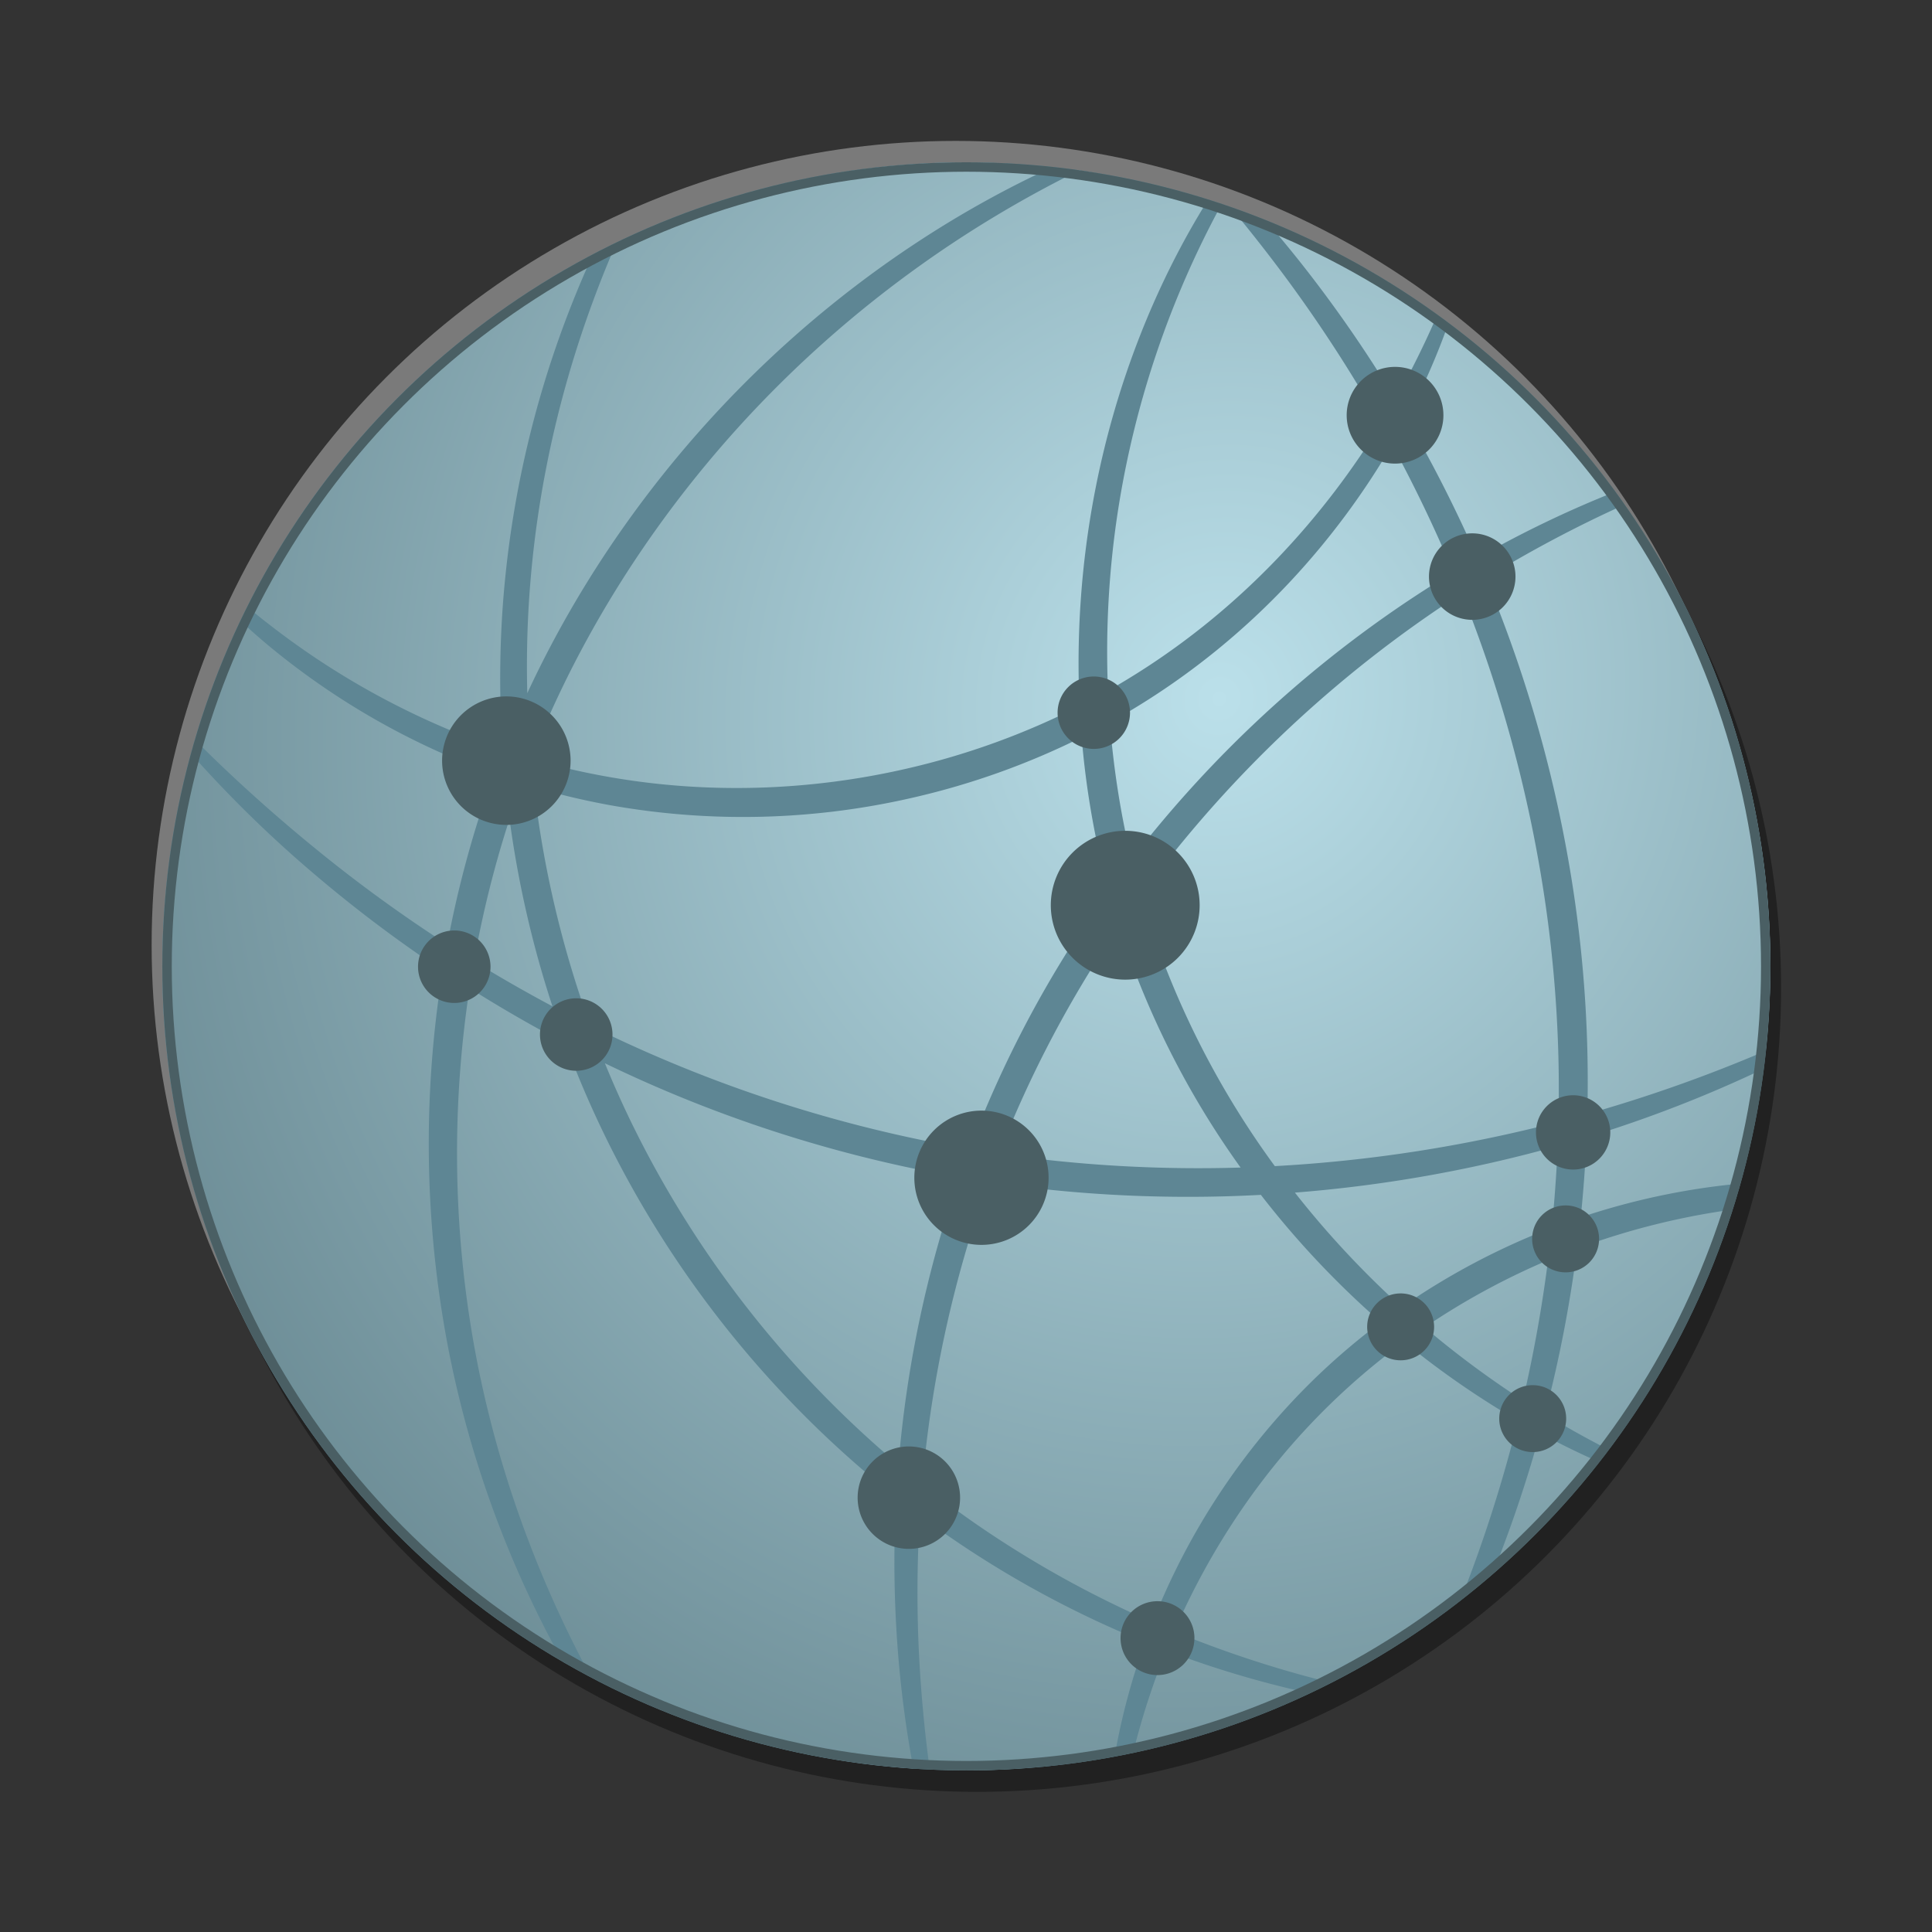 <svg xmlns="http://www.w3.org/2000/svg" xmlns:xlink="http://www.w3.org/1999/xlink" width="48" height="48"><rect width="100%" height="100%" fill="#333333" stroke="none"/><defs><radialGradient xlink:href="#a" id="b" cx="18.111" cy="272.196" fx="18.111" fy="272.196" r="16.408" gradientTransform="matrix(2.364 .925 -.98 2.505 255.358 -682.168)" gradientUnits="userSpaceOnUse"/><linearGradient id="a"><stop offset="0" stop-color="#bbe0ea"/><stop offset="1" stop-color="#5a7982"/></linearGradient></defs><g transform="matrix(.847 0 0 .847 3.686 3.317)" fill-opacity=".699"><circle cx="24.309" cy="25.06" r="23.584" opacity=".5" fill="#020202"/><circle cx="23.68" cy="23.801" r="23.584" opacity=".5" fill="#fff"/></g><g transform="matrix(.847 0 0 .847 3.675 3.601)"><circle r="23.585" cy="24.281" cx="24" transform="translate(.005 -.187)" fill="#5e8694"/><path d="M24 .696a23.585 23.585 0 0 0-10.277 2.397c-1.088 2.511-2.25 6.05-2.542 10.35-.062.915-.083 1.86-.058 2.825 1.774-3.817 4.196-6.977 6.701-9.416 3.132-3.05 6.298-4.906 8.66-5.995A23.585 23.585 0 0 0 24 .696zm3.307.24a33.48 33.48 0 0 0-8.96 6.443c-2.737 2.758-5.374 6.396-7.113 10.816.779.226 1.598.417 2.456.56 2.655.445 5.59.412 8.577-.277a22.025 22.025 0 0 0 5.056-1.834c-.1-2.106.058-4.116.386-5.945.662-3.695 1.98-6.545 3.087-8.416.093-.158.184-.306.273-.45a23.585 23.585 0 0 0-3.762-.898zm4.166 1.019a27.715 27.715 0 0 0-3.01 8.872 27.193 27.193 0 0 0-.307 5.368l.21-.12c3.758-2.186 6.244-5.174 7.791-7.696a41.684 41.684 0 0 0-2.806-4.328 46.382 46.382 0 0 0-1.575-2.005 23.585 23.585 0 0 0-.303-.091zm1.367.513c.325.379.658.78.998 1.21a38.62 38.62 0 0 1 2.748 3.975 26.64 26.64 0 0 0 1.218-2.454 23.585 23.585 0 0 0-4.964-2.73zm-19.802.956A23.585 23.585 0 0 0 2.935 13.76c.244.2.506.41.789.625a23.198 23.198 0 0 0 6.675 3.55c-.107-1.57-.09-3.097.03-4.549a29.967 29.967 0 0 1 2.61-9.962zm25.1 2.01a20.39 20.39 0 0 1-1.222 2.777 39.762 39.762 0 0 1 2.074 4.094 31.834 31.834 0 0 1 4.023-1.937 23.585 23.585 0 0 0-4.876-4.934zM36.49 8.98c-1.505 2.583-3.958 5.584-7.701 7.816-.19.112-.382.222-.576.33.102 1.313.306 2.659.634 4.017a34.521 34.521 0 0 1 7.68-7.29 33.564 33.564 0 0 1 1.756-1.134 41.426 41.426 0 0 0-1.793-3.74zm6.807 1.763a36.669 36.669 0 0 0-4.057 2.15 38.89 38.89 0 0 1 2.557 9.102 37.553 37.553 0 0 1 .42 6.618 43.334 43.334 0 0 0 5.231-1.853 23.585 23.585 0 0 0 .137-2.478 23.585 23.585 0 0 0-4.288-13.539zm-4.761 2.593a35.58 35.58 0 0 0-9.41 8.858 24.29 24.29 0 0 0 .228.747 25.65 25.65 0 0 0 3.696 7.2 42.072 42.072 0 0 0 8.319-1.298 38.123 38.123 0 0 0-.429-6.717 39.807 39.807 0 0 0-2.404-8.79zm-35.795.84a23.585 23.585 0 0 0-1.358 3.47c.953.954 2.26 2.175 3.937 3.513a42.548 42.548 0 0 0 3.454 2.48 31.64 31.64 0 0 1 1.366-5 21.92 21.92 0 0 1-6.727-3.867 21.13 21.13 0 0 1-.672-.596zm24.643 3.386a22.196 22.196 0 0 1-4.922 1.764 22.173 22.173 0 0 1-8.91.228 21.526 21.526 0 0 1-2.233-.53 30.732 30.732 0 0 0 1.655 7 40.318 40.318 0 0 0 11.12 3.617 33.13 33.13 0 0 1 1.842-4.027 33.28 33.28 0 0 1 2.232-3.559 25.284 25.284 0 0 1-.784-4.492zm-26.107.497a23.585 23.585 0 0 0-.862 6.223 23.585 23.585 0 0 0 11.718 20.344 31.083 31.083 0 0 1-3.33-9.152 31.796 31.796 0 0 1-.163-11.064 39.363 39.363 0 0 1-3.705-2.785 35.676 35.676 0 0 1-3.658-3.566zm9.325 1.903a31.168 31.168 0 0 0-1.042 4.173c.73.448 1.497.89 2.301 1.318a30.702 30.702 0 0 1-1.259-5.49zm17.876 3.149a33.594 33.594 0 0 0-2.152 3.625 33.47 33.47 0 0 0-1.367 3.042 40.51 40.51 0 0 0 7.087.405 25.478 25.478 0 0 1-3.535-6.97l-.033-.102zM9.43 24.92a32.069 32.069 0 0 0 .12 10.414c.728 4.09 2.15 7.401 3.43 9.778a23.585 23.585 0 0 0 9.468 2.699 32.326 32.326 0 0 1-.43-3.14 33.823 33.823 0 0 1-.074-4.812 30.65 30.65 0 0 1-8.672-10.875 30.335 30.335 0 0 1-1.03-2.442 40.36 40.36 0 0 1-2.812-1.622zm3.969 2.204a30.173 30.173 0 0 0 .79 1.766 30.676 30.676 0 0 0 7.821 10.008 34.137 34.137 0 0 1 1.782-8.43c-.096-.016-.192-.032-.288-.05A39.296 39.296 0 0 1 13.4 27.124zm33.967.173a37.612 37.612 0 0 1-5.173 2.004c-.033.799-.091 1.58-.17 2.342 1.609-.539 3.185-.85 4.654-.987a23.585 23.585 0 0 0 .69-3.359zm-6.02 2.253a40.25 40.25 0 0 1-7.707 1.368 27.307 27.307 0 0 0 3.133 3.36 20.829 20.829 0 0 1 4.402-2.33c.08-.78.138-1.58.172-2.398zm-16.7 1.057a35.145 35.145 0 0 0-1.938 8.86c.508.404 1.021.785 1.535 1.142a30.77 30.77 0 0 0 5.222 2.91 20.416 20.416 0 0 1 4.684-7.077 20.112 20.112 0 0 1 2.012-1.723 26.454 26.454 0 0 1-3.52-3.735 39.613 39.613 0 0 1-7.995-.377zm21.777.816c-1.432.2-2.957.562-4.506 1.139a38.909 38.909 0 0 1-.94 4.856 28.427 28.427 0 0 0 1.796 1.006 23.585 23.585 0 0 0 3.65-7zm-5.36 1.478a21.059 21.059 0 0 0-3.618 1.97 27.63 27.63 0 0 0 2.881 2.14c.3-1.29.554-2.662.738-4.11zm-4.221 2.392a20.14 20.14 0 0 0-2.097 1.762c-2.231 2.15-3.695 4.556-4.645 6.735a32.63 32.63 0 0 0 4.428 1.461c.032.01.063.016.095.024a23.585 23.585 0 0 0 3.912-2.499l.018-.045a41.746 41.746 0 0 0 1.629-5.123 25.661 25.661 0 0 1-3.34-2.314zm3.987 2.678a38.602 38.602 0 0 1-1.327 3.967 23.585 23.585 0 0 0 2.977-3.154 23.644 23.644 0 0 1-1.65-.813zm-18.19 2.42a36.231 36.231 0 0 0-.017 4.236 40.34 40.34 0 0 0 .304 3.2 23.585 23.585 0 0 0 1.073.039 23.585 23.585 0 0 0 4.353-.425 19.849 19.849 0 0 1 .892-3.337 29.91 29.91 0 0 1-6.605-3.713zm7.227 3.957a22.318 22.318 0 0 0-.97 2.988 23.585 23.585 0 0 0 5.102-1.75 29.58 29.58 0 0 1-4.132-1.238z" transform="translate(.005 -.187)" fill="url(#b)"/><circle r="23.447" cy="24.281" cx="24.003" transform="translate(.005 -.187)" fill="none" stroke="#4a5f64" stroke-width=".277" stroke-linecap="square"/><g fill="#4a5f64"><path d="M12.398 18.06a1.885 1.885 0 0 1-1.885 1.885 1.885 1.885 0 0 1-1.884-1.884 1.885 1.885 0 0 1 1.884-1.885 1.885 1.885 0 0 1 1.885 1.885zM13.627 26.094a1.063 1.063 0 0 1-1.063 1.063 1.063 1.063 0 0 1-1.064-1.063 1.063 1.063 0 0 1 1.064-1.063 1.063 1.063 0 0 1 1.063 1.063zM10.049 24.105a1.063 1.063 0 0 1-1.063 1.063 1.063 1.063 0 0 1-1.063-1.063 1.063 1.063 0 0 1 1.063-1.063 1.063 1.063 0 0 1 1.063 1.063zM23.823 39.679a1.502 1.502 0 0 1-1.503 1.502 1.502 1.502 0 0 1-1.502-1.502 1.502 1.502 0 0 1 1.502-1.502 1.502 1.502 0 0 1 1.503 1.502zM26.419 30.295a1.969 1.969 0 0 1-1.969 1.969 1.969 1.969 0 0 1-1.969-1.969 1.969 1.969 0 0 1 1.97-1.969 1.969 1.969 0 0 1 1.968 1.97zM30.85 22.3a2.183 2.183 0 0 1-2.183 2.184 2.183 2.183 0 0 1-2.183-2.183 2.183 2.183 0 0 1 2.183-2.183A2.183 2.183 0 0 1 30.85 22.3zM28.807 16.654a1.062 1.062 0 0 1-1.062 1.062 1.062 1.062 0 0 1-1.062-1.062 1.062 1.062 0 0 1 1.062-1.062 1.062 1.062 0 0 1 1.062 1.062zM38 7.929a1.418 1.418 0 0 1-1.419 1.418 1.418 1.418 0 0 1-1.418-1.418 1.418 1.418 0 0 1 1.418-1.419A1.418 1.418 0 0 1 38 7.93zM40.114 12.66a1.268 1.268 0 0 1-1.268 1.27 1.268 1.268 0 0 1-1.269-1.27 1.268 1.268 0 0 1 1.269-1.267 1.268 1.268 0 0 1 1.268 1.268zM30.696 43.8a1.083 1.083 0 0 1-1.084 1.083A1.083 1.083 0 0 1 28.53 43.8a1.083 1.083 0 0 1 1.083-1.084 1.083 1.083 0 0 1 1.084 1.084zM37.727 34.669a.981.981 0 0 1-.982.981.981.981 0 0 1-.981-.981.981.981 0 0 1 .981-.981.981.981 0 0 1 .982.981zM42.566 32.088a.981.981 0 0 1-.982.982.981.981 0 0 1-.981-.982.981.981 0 0 1 .981-.981.981.981 0 0 1 .982.981zM41.601 37.36a.981.981 0 0 1-.981.982.981.981 0 0 1-.982-.982.981.981 0 0 1 .982-.981.981.981 0 0 1 .981.981zM42.895 28.965a1.09 1.09 0 0 1-1.09 1.09 1.09 1.09 0 0 1-1.09-1.09 1.09 1.09 0 0 1 1.09-1.09 1.09 1.09 0 0 1 1.09 1.09z"/></g></g></svg>